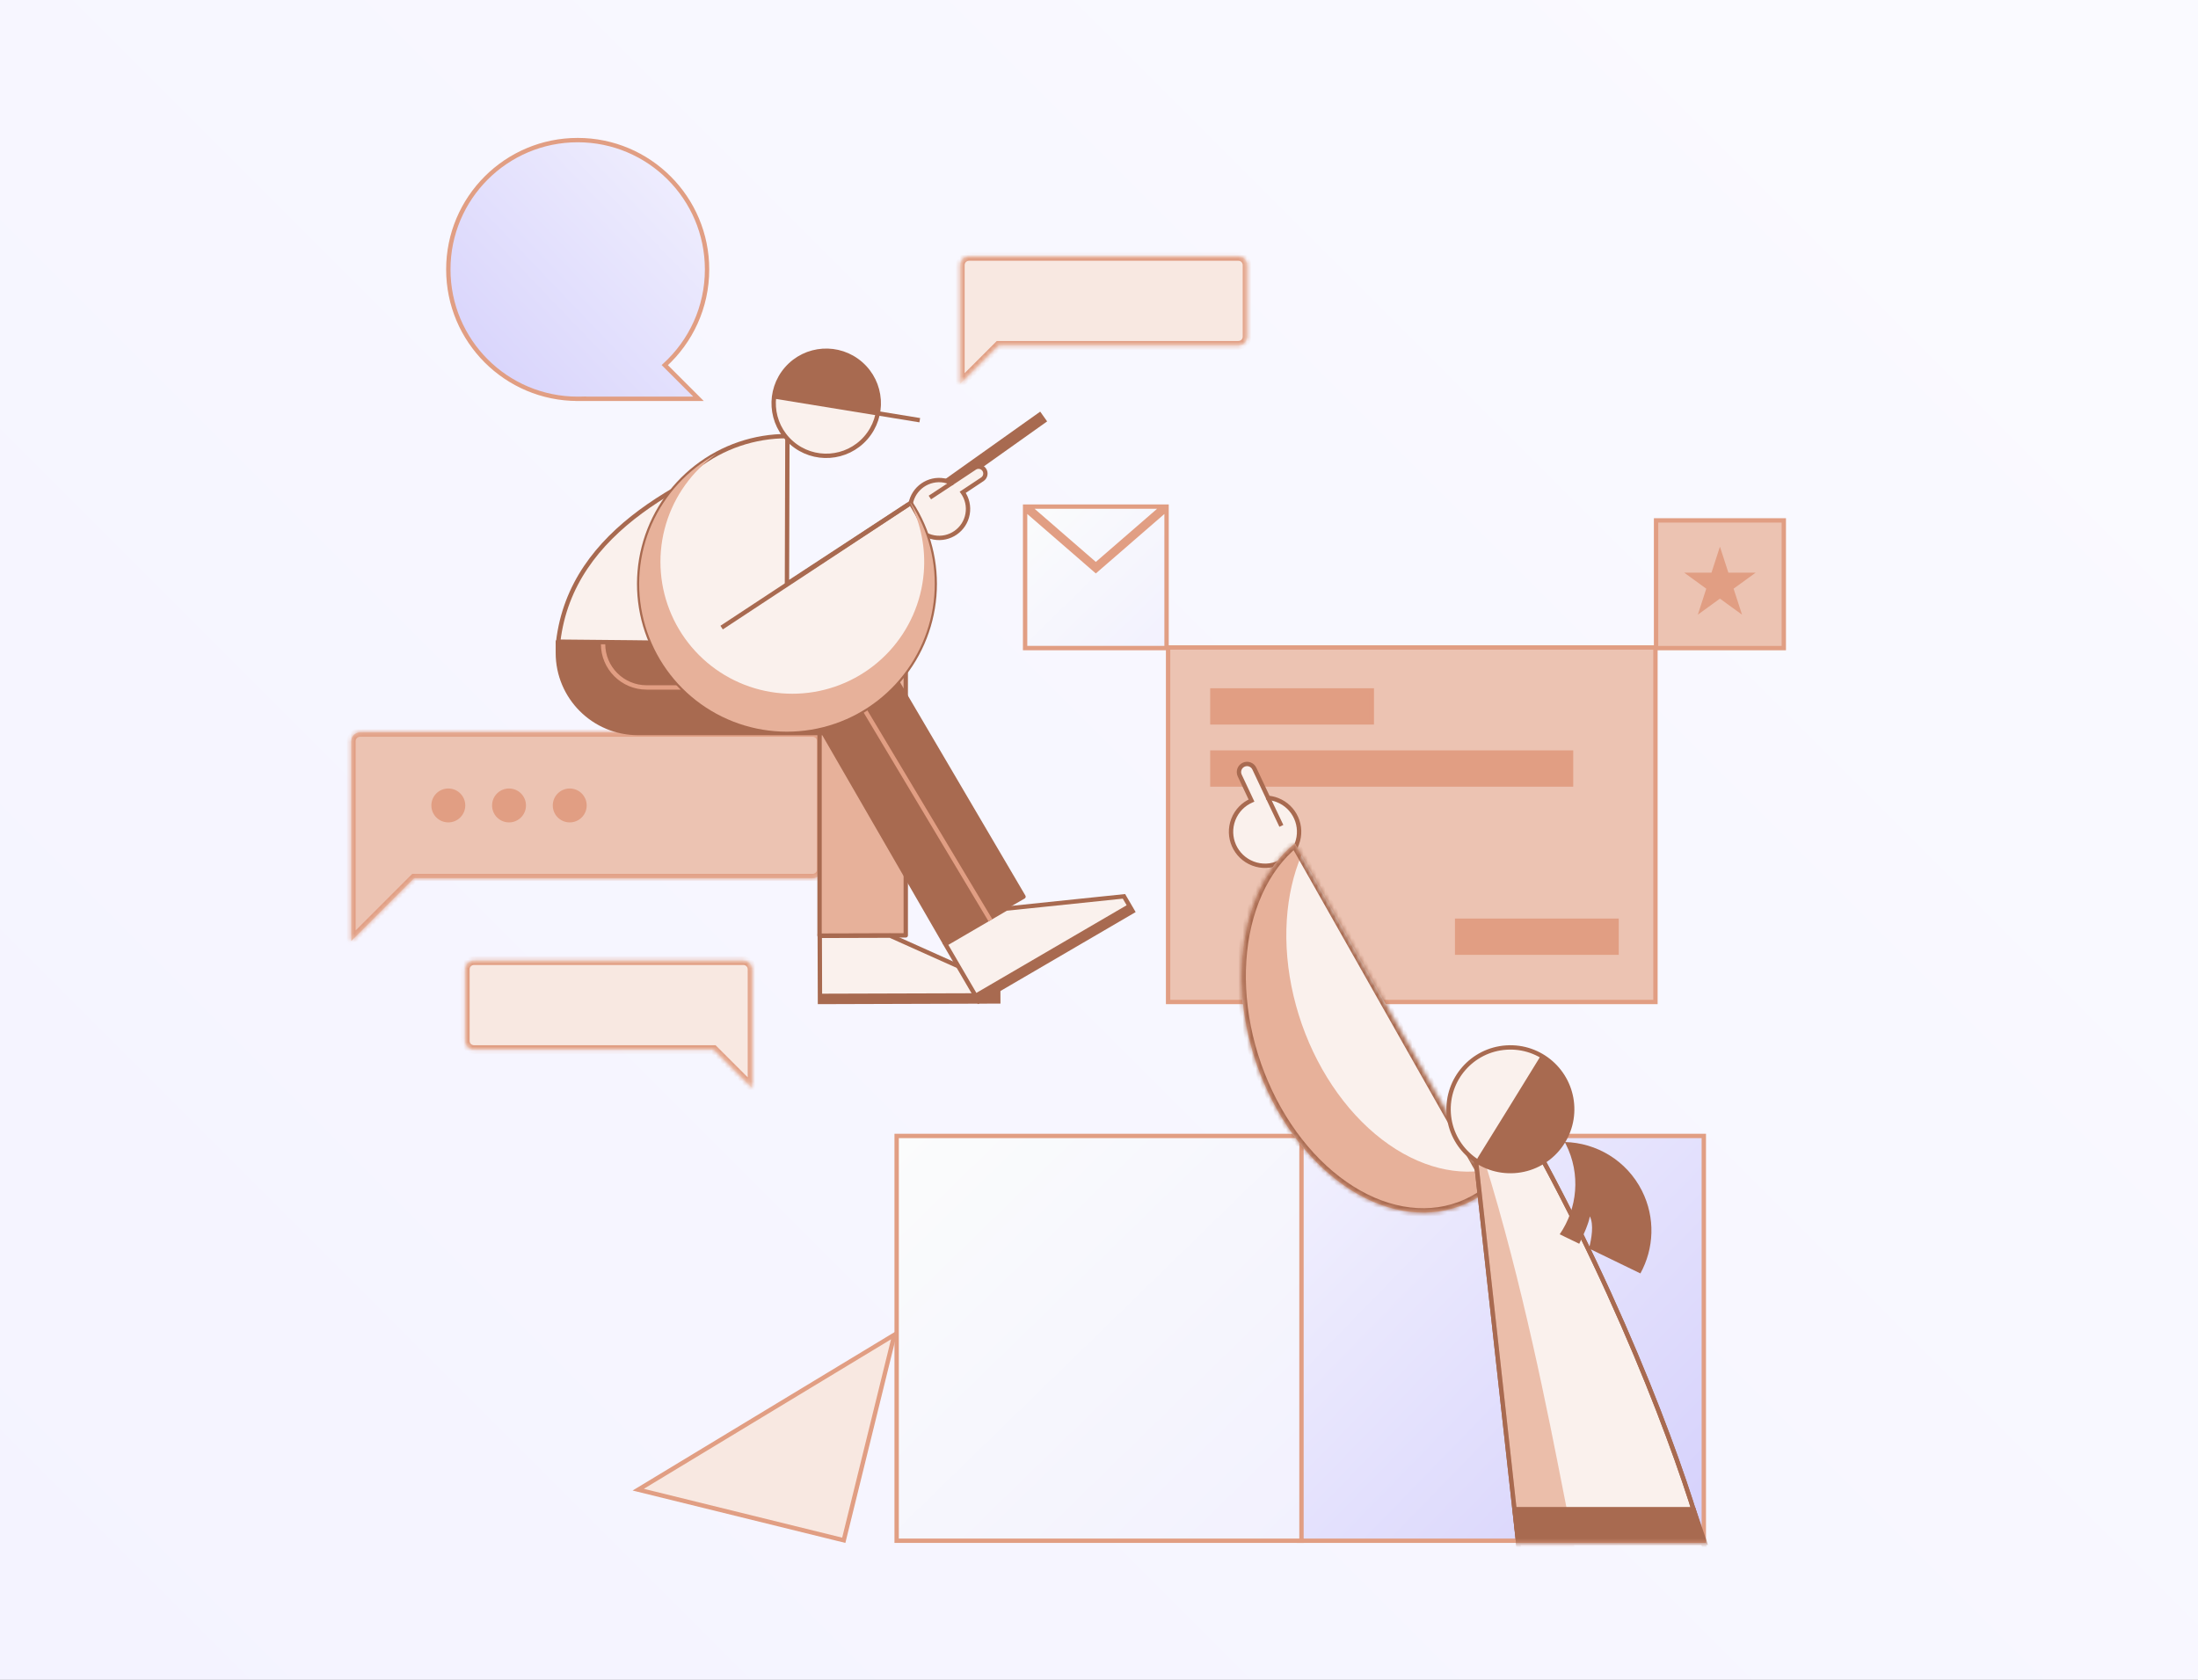 <svg width="505" height="386" viewBox="0 0 505 386" fill="none" xmlns="http://www.w3.org/2000/svg">
<rect x="0" y="0" width="505" height="386" fill="#333333" stroke="none"/>
<rect width="505" height="386" fill="url(#paint0_linear_194_182375)"/>
<mask id="path-2-inside-1_194_182375" fill="white">
<path fill-rule="evenodd" clip-rule="evenodd" d="M82.711 168.289C81.606 168.289 80.711 169.184 80.711 170.289V200.79H80.711L80.711 216.211L95.132 201.79H186.716C187.82 201.79 188.716 200.895 188.716 199.79V170.289C188.716 169.184 187.82 168.289 186.716 168.289H82.711Z"/>
</mask>
<path fill-rule="evenodd" clip-rule="evenodd" d="M82.711 168.289C81.606 168.289 80.711 169.184 80.711 170.289V200.79H80.711L80.711 216.211L95.132 201.79H186.716C187.82 201.79 188.716 200.895 188.716 199.79V170.289C188.716 169.184 187.82 168.289 186.716 168.289H82.711Z" fill="#ECC3B2"/>
<path d="M80.711 200.79V201.79H81.711V200.79H80.711ZM80.711 200.79V199.79H79.711V200.79H80.711ZM80.711 216.211H79.711L79.711 218.625L81.418 216.918L80.711 216.211ZM95.132 201.79V200.79H94.717L94.424 201.083L95.132 201.79ZM81.711 170.289C81.711 169.737 82.159 169.289 82.711 169.289V167.289C81.054 167.289 79.711 168.632 79.711 170.289H81.711ZM81.711 200.79V170.289H79.711V200.79H81.711ZM80.711 201.79H80.711V199.79H80.711V201.79ZM81.711 216.211L81.711 200.79H79.711L79.711 216.211H81.711ZM94.424 201.083L80.004 215.504L81.418 216.918L95.839 202.497L94.424 201.083ZM186.716 200.79H95.132V202.79H186.716V200.79ZM187.716 199.79C187.716 200.342 187.268 200.79 186.716 200.79V202.79C188.373 202.79 189.716 201.447 189.716 199.79H187.716ZM187.716 170.289V199.79H189.716V170.289H187.716ZM186.716 169.289C187.268 169.289 187.716 169.737 187.716 170.289H189.716C189.716 168.632 188.373 167.289 186.716 167.289V169.289ZM82.711 169.289H186.716V167.289H82.711V169.289Z" fill="#E19E83" mask="url(#path-2-inside-1_194_182375)"/>
<mask id="path-4-inside-2_194_182375" fill="white">
<path fill-rule="evenodd" clip-rule="evenodd" d="M170.794 220.727C171.899 220.727 172.794 221.622 172.794 222.727V240.555H172.794L172.794 249.964L163.996 241.165H108.9C107.796 241.165 106.9 240.27 106.9 239.165V222.727C106.9 221.622 107.796 220.727 108.9 220.727H170.794Z"/>
</mask>
<path fill-rule="evenodd" clip-rule="evenodd" d="M170.794 220.727C171.899 220.727 172.794 221.622 172.794 222.727V240.555H172.794L172.794 249.964L163.996 241.165H108.9C107.796 241.165 106.9 240.27 106.9 239.165V222.727C106.9 221.622 107.796 220.727 108.9 220.727H170.794Z" fill="#F8E8E1"/>
<path d="M172.794 240.555V241.555H171.794V240.555H172.794ZM172.794 240.555V239.555H173.794V240.555H172.794ZM172.794 249.964H173.794L173.794 252.378L172.087 250.671L172.794 249.964ZM163.996 241.165V240.165H164.41L164.703 240.458L163.996 241.165ZM171.794 222.727C171.794 222.174 171.346 221.727 170.794 221.727V219.727C172.451 219.727 173.794 221.07 173.794 222.727H171.794ZM171.794 240.555V222.727H173.794V240.555H171.794ZM172.794 241.555H172.794V239.555H172.794V241.555ZM171.794 249.964L171.794 240.555H173.794L173.794 249.964H171.794ZM164.703 240.458L173.501 249.257L172.087 250.671L163.289 241.873L164.703 240.458ZM108.9 240.165H163.996V242.165H108.9V240.165ZM107.9 239.165C107.9 239.718 108.348 240.165 108.9 240.165V242.165C107.243 242.165 105.9 240.822 105.9 239.165H107.9ZM107.9 222.727V239.165H105.9V222.727H107.9ZM108.9 221.727C108.348 221.727 107.9 222.174 107.9 222.727H105.9C105.9 221.07 107.243 219.727 108.9 219.727V221.727ZM170.794 221.727H108.9V219.727H170.794V221.727Z" fill="#E19E83" mask="url(#path-4-inside-2_194_182375)"/>
<circle cx="103.003" cy="185.071" r="3.396" fill="#E19E83" stroke="#E19E83"/>
<circle cx="116.952" cy="185.071" r="3.396" fill="#E19E83" stroke="#E19E83"/>
<circle cx="130.9" cy="185.071" r="3.396" fill="#E19E83" stroke="#E19E83"/>
<path fill-rule="evenodd" clip-rule="evenodd" d="M132.727 91.636C116.311 91.636 103.004 78.329 103.004 61.913C103.004 45.498 116.311 32.19 132.727 32.19C149.142 32.19 162.449 45.498 162.449 61.913C162.449 70.622 158.704 78.455 152.736 83.892L160.48 91.635H133.403L133.41 91.628C133.183 91.633 132.955 91.636 132.727 91.636Z" fill="url(#paint1_linear_194_182375)"/>
<path d="M152.736 83.892L152.383 84.245L152.012 83.875L152.4 83.522L152.736 83.892ZM160.48 91.635L160.834 91.282L161.687 92.135H160.48V91.635ZM133.403 91.635V92.135H132.196L133.049 91.282L133.403 91.635ZM133.41 91.628L133.398 91.128L134.645 91.1L133.763 91.981L133.41 91.628ZM103.504 61.913C103.504 78.052 116.587 91.136 132.727 91.136V92.136C116.035 92.136 102.504 78.605 102.504 61.913H103.504ZM132.727 32.69C116.587 32.69 103.504 45.774 103.504 61.913H102.504C102.504 45.222 116.035 31.69 132.727 31.69V32.69ZM161.949 61.913C161.949 45.774 148.866 32.69 132.727 32.69V31.69C149.418 31.69 162.949 45.222 162.949 61.913H161.949ZM152.4 83.522C158.268 78.177 161.949 70.475 161.949 61.913H162.949C162.949 70.768 159.14 78.734 153.073 84.261L152.4 83.522ZM153.09 83.538L160.834 91.282L160.126 91.989L152.383 84.245L153.09 83.538ZM160.48 92.135H133.403V91.135H160.48V92.135ZM133.049 91.282L133.056 91.275L133.763 91.981L133.756 91.989L133.049 91.282ZM132.727 91.136C132.951 91.136 133.175 91.133 133.398 91.128L133.421 92.128C133.19 92.133 132.959 92.136 132.727 92.136V91.136Z" fill="#E19E83"/>
<mask id="path-11-inside-3_194_182375" fill="white">
<path fill-rule="evenodd" clip-rule="evenodd" d="M222.628 58.917C221.523 58.917 220.628 59.813 220.628 60.917V78.746H220.628L220.628 88.154L229.426 79.356H284.522C285.626 79.356 286.522 78.461 286.522 77.356V60.917C286.522 59.813 285.626 58.917 284.522 58.917H222.628Z"/>
</mask>
<path fill-rule="evenodd" clip-rule="evenodd" d="M222.628 58.917C221.523 58.917 220.628 59.813 220.628 60.917V78.746H220.628L220.628 88.154L229.426 79.356H284.522C285.626 79.356 286.522 78.461 286.522 77.356V60.917C286.522 59.813 285.626 58.917 284.522 58.917H222.628Z" fill="#F8E8E1"/>
<path d="M220.628 78.746V79.746H221.628V78.746H220.628ZM220.628 78.746V77.746H219.628V78.746H220.628ZM220.628 88.154H219.628L219.628 90.569L221.335 88.862L220.628 88.154ZM229.426 79.356V78.356H229.012L228.719 78.649L229.426 79.356ZM221.628 60.917C221.628 60.365 222.076 59.917 222.628 59.917V57.917C220.971 57.917 219.628 59.261 219.628 60.917H221.628ZM221.628 78.746V60.917H219.628V78.746H221.628ZM220.628 79.746H220.628V77.746H220.628V79.746ZM221.628 88.154L221.628 78.746H219.628L219.628 88.154H221.628ZM228.719 78.649L219.921 87.447L221.335 88.862L230.133 80.064L228.719 78.649ZM284.522 78.356H229.426V80.356H284.522V78.356ZM285.522 77.356C285.522 77.909 285.074 78.356 284.522 78.356V80.356C286.178 80.356 287.522 79.013 287.522 77.356H285.522ZM285.522 60.917V77.356H287.522V60.917H285.522ZM284.522 59.917C285.074 59.917 285.522 60.365 285.522 60.917H287.522C287.522 59.261 286.178 57.917 284.522 57.917V59.917ZM222.628 59.917H284.522V57.917H222.628V59.917Z" fill="#E19E83" mask="url(#path-11-inside-3_194_182375)"/>
<rect x="298.447" y="261.012" width="93.011" height="93.011" fill="url(#paint2_linear_194_182375)" stroke="#E19E83"/>
<path d="M146.635 342.288L205.49 306.692L193.861 353.918L146.635 342.288Z" fill="#F8E8E1" stroke="#E19E83"/>
<rect x="206.008" y="261.012" width="93.011" height="93.011" fill="url(#paint3_linear_194_182375)" stroke="#E19E83"/>
<path d="M132.076 142.011L134.004 149.11C135.93 156.202 142.368 161.124 149.716 161.124L188.296 161.124L188.296 214.983L208.104 214.926L208.104 146.259C208.104 143.913 206.203 142.011 203.857 142.011L132.076 142.011Z" fill="#E7B19A" stroke="#A86A50" stroke-linejoin="round"/>
<path d="M188.343 215.041L188.39 230.229L229.358 230.102L229.346 226.128L204.523 214.991L188.343 215.041Z" fill="#FAF1ED" stroke="#A86A50"/>
<rect width="40.769" height="1.799" transform="matrix(-1 0.003 0.003 1 229.253 228.204)" fill="#A86A50"/>
<path d="M217.202 216.93L224.86 230.046L260.239 209.391L258.236 205.959L231.175 208.773L217.202 216.93Z" fill="#FAF1ED" stroke="#A86A50"/>
<rect width="40.769" height="1.799" transform="matrix(-0.864 0.504 0.504 0.864 259.196 207.801)" fill="#A86A50"/>
<path d="M128.167 147.441L128.168 150.025C128.17 160.186 136.407 168.423 146.569 168.426L189.209 168.435L216.983 216.516L235.155 206.03L202.865 151.074C201.729 149.14 199.659 147.946 197.417 147.93L128.167 147.441Z" fill="#A86A50" stroke="#A86A50" stroke-linejoin="round"/>
<path d="M227.556 211.456L195.556 157.956L148.556 157.956C143.033 157.956 138.556 153.479 138.556 147.956L138.556 145.456" stroke="#E19E83" stroke-linejoin="round"/>
<path d="M128.248 147.44C156.31 147.638 159.877 147.976 170.368 147.598C172 142.606 174.462 132.64 176.93 127.834C175.829 123.952 175.419 119.893 175.733 115.846C176.149 110.488 177.821 105.307 180.609 100.722C158.218 109.455 131.335 121.341 128.248 147.44Z" fill="#FAF1ED" stroke="#A86A50"/>
<rect x="238.991" y="94.582" width="2.753" height="27.937" transform="rotate(54.597 238.991 94.582)" fill="#A86A50"/>
<path fill-rule="evenodd" clip-rule="evenodd" d="M226.139 107.935C226.622 108.663 226.424 109.644 225.697 110.126L221.193 113.117C222.184 114.522 222.634 116.308 222.304 118.133C221.65 121.746 218.192 124.145 214.58 123.492C210.967 122.839 208.568 119.381 209.221 115.768C209.874 112.156 213.332 109.757 216.945 110.41C217.567 110.522 218.153 110.718 218.693 110.983L223.948 107.493C224.675 107.01 225.656 107.208 226.139 107.935Z" fill="#FAF1ED"/>
<path d="M225.697 110.126L225.973 110.543L225.973 110.543L225.697 110.126ZM226.139 107.935L225.722 108.212L226.139 107.935ZM221.193 113.117L220.784 113.405L220.488 112.985L220.916 112.701L221.193 113.117ZM222.304 118.133L221.812 118.044L222.304 118.133ZM214.58 123.492L214.491 123.984L214.58 123.492ZM209.221 115.768L208.729 115.679L209.221 115.768ZM216.945 110.41L216.856 110.902L216.945 110.41ZM218.693 110.983L218.97 111.399L218.731 111.558L218.473 111.431L218.693 110.983ZM223.948 107.493L223.671 107.077L223.948 107.493ZM225.42 109.71C225.917 109.38 226.053 108.709 225.722 108.212L226.555 107.659C227.191 108.616 226.93 109.907 225.973 110.543L225.42 109.71ZM220.916 112.701L225.42 109.71L225.973 110.543L221.469 113.534L220.916 112.701ZM221.812 118.044C222.117 116.356 221.702 114.705 220.784 113.405L221.601 112.829C222.667 114.338 223.15 116.259 222.796 118.222L221.812 118.044ZM214.669 123C218.01 123.604 221.208 121.385 221.812 118.044L222.796 118.222C222.093 122.107 218.375 124.686 214.491 123.984L214.669 123ZM209.713 115.857C209.109 119.198 211.328 122.396 214.669 123L214.491 123.984C210.607 123.282 208.027 119.564 208.729 115.679L209.713 115.857ZM216.856 110.902C213.515 110.298 210.317 112.516 209.713 115.857L208.729 115.679C209.431 111.795 213.15 109.215 217.034 109.918L216.856 110.902ZM218.473 111.431C217.973 111.187 217.432 111.006 216.856 110.902L217.034 109.918C217.702 110.038 218.332 110.248 218.913 110.534L218.473 111.431ZM224.225 107.91L218.97 111.399L218.416 110.566L223.671 107.077L224.225 107.91ZM225.722 108.212C225.392 107.715 224.722 107.58 224.225 107.91L223.671 107.077C224.629 106.441 225.92 106.702 226.555 107.659L225.722 108.212Z" fill="#A86A50"/>
<path d="M213.639 114.318L218.8 110.923" stroke="#A86A50"/>
<path d="M209.216 115.562C213.358 121.887 215.27 129.414 214.65 136.95C214.03 144.485 210.912 151.598 205.792 157.161C200.671 162.724 193.84 166.419 186.382 167.66C178.924 168.901 171.264 167.618 164.618 164.013C157.972 160.408 152.719 154.688 149.692 147.759C146.665 140.831 146.036 133.09 147.907 125.764C149.777 118.438 154.039 111.946 160.017 107.317C165.995 102.687 173.347 100.185 180.908 100.208L180.808 134.164L209.216 115.562Z" fill="#FAF1ED" stroke="#A86A50"/>
<g style="mix-blend-mode:multiply">
<path fill-rule="evenodd" clip-rule="evenodd" d="M209.164 115.596C211.619 120.526 212.694 126.055 212.239 131.589C211.685 138.313 208.903 144.66 204.334 149.624C199.765 154.588 193.669 157.885 187.014 158.993C180.358 160.1 173.524 158.955 167.593 155.738C161.663 152.521 156.975 147.417 154.274 141.234C151.573 135.052 151.012 128.145 152.681 121.607C154.35 115.07 158.153 109.277 163.487 105.146C163.85 104.865 164.218 104.593 164.592 104.33C162.997 105.197 161.467 106.194 160.017 107.317C154.039 111.946 149.777 118.438 147.907 125.764C146.037 133.09 146.665 140.831 149.692 147.759C152.719 154.688 157.972 160.408 164.618 164.013C171.264 167.618 178.924 168.901 186.382 167.66C193.841 166.419 200.671 162.724 205.792 157.161C210.913 151.598 214.03 144.485 214.65 136.95C215.271 129.415 213.358 121.888 209.216 115.562L209.164 115.596Z" fill="#E7B19A"/>
</g>
<path d="M165.798 144.204L208.752 115.907" stroke="#A86A50" stroke-linejoin="round"/>
<ellipse rx="12.074" ry="12.076" transform="matrix(-0.658 0.753 0.753 0.658 189.826 92.665)" fill="#FAF1ED" stroke="#A86A50"/>
<path d="M201.61 94.64C201.858 93.106 201.802 91.538 201.445 90.026C201.087 88.514 200.436 87.087 199.527 85.827C198.619 84.567 197.471 83.498 196.15 82.682C194.828 81.865 193.359 81.317 191.826 81.069C190.293 80.821 188.726 80.877 187.214 81.235C185.703 81.593 184.276 82.245 183.017 83.154C181.757 84.063 180.689 85.212 179.872 86.534C179.056 87.856 178.508 89.326 178.26 90.86L189.935 92.75L201.61 94.64Z" fill="#A86A50" stroke="#A86A50"/>
<path d="M211.323 96.549L178.039 91.119" stroke="#A86A50"/>
<rect x="268.374" y="148.771" width="111.972" height="81.46" fill="#ECC3B2" stroke="#E19E83"/>
<rect x="278.546" y="158.646" width="36.634" height="7.34" fill="#E19E83" stroke="#E19E83"/>
<rect x="334.783" y="211.561" width="36.634" height="7.34" fill="#E19E83" stroke="#E19E83"/>
<rect x="278.546" y="172.919" width="82.406" height="7.34" fill="#E19E83" stroke="#E19E83"/>
<path d="M251.444 130.816L251.772 131.1L252.1 130.816L268.023 117.003V148.909H235.521V117.003L251.444 130.816ZM251.772 116.408H267.183L251.772 129.776L236.361 116.408H251.772Z" fill="url(#paint4_linear_194_182375)" stroke="#E19E83"/>
<rect x="380.488" y="119.573" width="29.347" height="29.347" fill="#ECC3B2" stroke="#E19E83"/>
<path d="M395.162 127.226L396.626 131.732L396.738 132.077H397.101H401.839L398.006 134.862L397.712 135.075L397.824 135.421L399.288 139.926L395.456 137.142L395.162 136.928L394.868 137.142L391.035 139.926L392.499 135.421L392.612 135.075L392.318 134.862L388.485 132.077H393.222H393.586L393.698 131.732L395.162 127.226Z" fill="#E19E83" stroke="#E19E83"/>
<mask id="mask0_194_182375" style="mask-type:alpha" maskUnits="userSpaceOnUse" x="279" y="166" width="114" height="189">
<rect x="279.984" y="167.208" width="112.474" height="186.816" fill="#BFC6F6" stroke="#6279EF"/>
</mask>
<g mask="url(#mask0_194_182375)">
<path fill-rule="evenodd" clip-rule="evenodd" d="M285.722 175.716C284.793 176.152 284.394 177.26 284.83 178.189L287.535 183.945C285.68 184.753 284.139 186.275 283.356 188.312C281.809 192.344 283.822 196.867 287.854 198.415C291.886 199.963 296.409 197.949 297.957 193.917C299.504 189.886 297.491 185.363 293.459 183.815C292.765 183.548 292.057 183.387 291.351 183.324L288.196 176.608C287.759 175.678 286.652 175.279 285.722 175.716Z" fill="#FAF1ED"/>
<path d="M284.83 178.189L285.283 177.976L284.83 178.189ZM285.722 175.716L285.51 175.263L285.51 175.263L285.722 175.716ZM287.535 183.945L287.734 184.404L288.206 184.198L287.987 183.733L287.535 183.945ZM283.356 188.312L283.823 188.491L283.356 188.312ZM287.854 198.415L287.675 198.882L287.854 198.415ZM297.957 193.917L298.423 194.097L297.957 193.917ZM293.459 183.815L293.28 184.282L293.459 183.815ZM291.351 183.324L290.899 183.537L291.021 183.797L291.307 183.822L291.351 183.324ZM288.196 176.608L287.743 176.82L288.196 176.608ZM285.283 177.976C284.964 177.297 285.256 176.487 285.935 176.168L285.51 175.263C284.331 175.817 283.824 177.222 284.378 178.402L285.283 177.976ZM287.987 183.733L285.283 177.976L284.378 178.402L287.082 184.158L287.987 183.733ZM283.823 188.491C284.555 186.584 285.998 185.16 287.734 184.404L287.335 183.487C285.363 184.346 283.722 185.966 282.89 188.133L283.823 188.491ZM288.033 197.948C284.259 196.499 282.374 192.265 283.823 188.491L282.89 188.133C281.243 192.423 283.385 197.235 287.675 198.882L288.033 197.948ZM297.49 193.738C296.041 197.512 291.807 199.397 288.033 197.948L287.675 198.882C291.964 200.529 296.777 198.386 298.423 194.097L297.49 193.738ZM293.28 184.282C297.054 185.73 298.939 189.964 297.49 193.738L298.423 194.097C300.07 189.807 297.928 184.995 293.638 183.348L293.28 184.282ZM291.307 183.822C291.966 183.881 292.63 184.032 293.28 184.282L293.638 183.348C292.901 183.065 292.147 182.894 291.396 182.826L291.307 183.822ZM287.743 176.82L290.899 183.537L291.804 183.112L288.648 176.395L287.743 176.82ZM285.935 176.168C286.615 175.849 287.424 176.141 287.743 176.82L288.648 176.395C288.094 175.216 286.689 174.709 285.51 175.263L285.935 176.168Z" fill="#A86A50"/>
<path d="M294.399 189.763L291.279 183.199" stroke="#A86A50"/>
<path d="M297.484 193.803C294.009 196.64 291.149 200.475 289.067 205.089C286.985 209.703 285.723 215.006 285.351 220.695C284.979 226.383 285.505 232.346 286.899 238.243C288.294 244.14 290.529 249.856 293.478 255.063C296.427 260.271 300.031 264.869 304.085 268.594C308.139 272.32 312.563 275.1 317.105 276.776C321.647 278.452 326.218 278.992 330.556 278.363C334.895 277.735 338.917 275.951 342.391 273.114L319.938 233.458L297.484 193.803Z" fill="#FAF1ED"/>
<path fill-rule="evenodd" clip-rule="evenodd" d="M299.014 196.505C297.144 200.924 296.004 205.939 295.653 211.296C295.281 216.984 295.808 222.947 297.202 228.844C298.597 234.741 300.832 240.457 303.781 245.665C306.729 250.872 310.334 255.47 314.388 259.196C318.442 262.921 322.866 265.701 327.408 267.377C331.685 268.956 335.988 269.526 340.098 269.063L342.392 273.114C338.917 275.951 334.895 277.734 330.557 278.363C326.218 278.991 321.647 278.452 317.105 276.776C312.563 275.1 308.139 272.319 304.085 268.594C300.031 264.869 296.427 260.271 293.478 255.063C290.529 249.855 288.294 244.14 286.899 238.243C285.505 232.346 284.979 226.383 285.351 220.694C285.723 215.006 286.986 209.703 289.067 205.089C291.149 200.474 294.009 196.639 297.484 193.802L299.014 196.505Z" fill="#E7B19A"/>
<mask id="path-47-inside-4_194_182375" fill="white">
<path d="M297.484 193.803C294.009 196.64 291.149 200.475 289.067 205.089C286.985 209.703 285.723 215.006 285.351 220.695C284.979 226.383 285.505 232.346 286.899 238.243C288.294 244.14 290.529 249.856 293.478 255.063C296.427 260.271 300.031 264.869 304.085 268.594C308.139 272.32 312.563 275.1 317.105 276.776C321.647 278.452 326.218 278.992 330.556 278.363C334.895 277.735 338.917 275.951 342.391 273.114L319.938 233.458L297.484 193.803Z"/>
</mask>
<path d="M297.484 193.803C294.009 196.64 291.149 200.475 289.067 205.089C286.985 209.703 285.723 215.006 285.351 220.695C284.979 226.383 285.505 232.346 286.899 238.243C288.294 244.14 290.529 249.856 293.478 255.063C296.427 260.271 300.031 264.869 304.085 268.594C308.139 272.32 312.563 275.1 317.105 276.776C321.647 278.452 326.218 278.992 330.556 278.363C334.895 277.735 338.917 275.951 342.391 273.114L319.938 233.458L297.484 193.803Z" stroke="#A86A50" stroke-width="2" mask="url(#path-47-inside-4_194_182375)"/>
<path d="M349.16 357.702L339.116 266.754H354.586C377.275 308.924 389.745 346.816 392.132 357.702H349.16Z" fill="#FAF1ED" stroke="#A86A50"/>
<path opacity="0.8" fill-rule="evenodd" clip-rule="evenodd" d="M349.16 357.702L362.294 357.702C361.647 355.344 360.651 350.247 359.29 343.286C355.759 325.225 349.775 294.617 341.084 266.754H339.116L349.16 357.702Z" fill="#E7B19A"/>
<path d="M349.16 357.702L339.116 266.754H354.586C377.275 308.924 389.745 346.816 392.132 357.702H349.16Z" stroke="#A86A50"/>
<path fill-rule="evenodd" clip-rule="evenodd" d="M359.77 262.916C363.225 269.789 362.419 277.687 358.348 283.608L362.838 285.785C363.767 283.925 365.057 280.989 365.27 279.488C366.224 281.386 365.673 284.566 365.082 286.873L376.887 292.599C380.014 286.921 380.382 279.849 377.251 273.62C373.75 266.655 366.792 262.572 359.506 262.408C359.596 262.576 359.684 262.745 359.77 262.916Z" fill="#A86A50"/>
<path d="M351.796 241.992L342.52 267.51" stroke="#A86A50"/>
<path d="M361.186 253.952C361.697 261.783 355.767 268.545 347.941 269.056C340.115 269.567 333.356 263.633 332.844 255.803C332.333 247.972 338.263 241.21 346.09 240.699C353.916 240.188 360.675 246.122 361.186 253.952Z" fill="#FAF1ED"/>
<path d="M354.46 242.782C356.049 243.761 357.43 245.042 358.523 246.554C359.617 248.065 360.403 249.777 360.835 251.592C361.267 253.407 361.337 255.288 361.042 257.13C360.747 258.971 360.091 260.737 359.114 262.325C358.136 263.913 356.855 265.292 355.343 266.385C353.832 267.478 352.12 268.262 350.305 268.694C348.49 269.125 346.608 269.194 344.766 268.898C342.924 268.602 341.158 267.946 339.569 266.968L354.46 242.782Z" fill="#A86A50"/>
<path d="M354.46 242.782L354.722 242.357L354.296 242.095L354.034 242.52L354.46 242.782ZM339.569 266.968L339.143 266.706L338.881 267.132L339.307 267.394L339.569 266.968ZM360.687 253.985C361.181 261.54 355.459 268.064 347.908 268.557L347.974 269.555C356.076 269.026 362.214 262.026 361.685 253.92L360.687 253.985ZM347.908 268.557C340.358 269.05 333.837 263.325 333.343 255.77L332.345 255.835C332.875 263.941 339.871 270.084 347.974 269.555L347.908 268.557ZM333.343 255.77C332.85 248.215 338.572 241.691 346.122 241.198L346.057 240.2C337.955 240.729 331.816 247.729 332.345 255.835L333.343 255.77ZM346.122 241.198C353.673 240.705 360.194 246.43 360.687 253.985L361.685 253.92C361.156 245.814 354.159 239.671 346.057 240.2L346.122 241.198ZM354.198 243.208C355.731 244.152 357.063 245.388 358.118 246.847L358.928 246.261C357.796 244.696 356.367 243.369 354.722 242.357L354.198 243.208ZM358.118 246.847C359.174 248.305 359.931 249.957 360.348 251.708L361.321 251.476C360.874 249.598 360.061 247.825 358.928 246.261L358.118 246.847ZM360.348 251.708C360.765 253.458 360.833 255.274 360.548 257.051L361.536 257.209C361.841 255.303 361.768 253.355 361.321 251.476L360.348 251.708ZM360.548 257.051C360.263 258.827 359.631 260.53 358.688 262.062L359.539 262.587C360.552 260.943 361.23 259.115 361.536 257.209L360.548 257.051ZM358.688 262.062C357.745 263.595 356.509 264.926 355.05 265.98L355.636 266.79C357.201 265.659 358.527 264.231 359.539 262.587L358.688 262.062ZM355.05 265.98C353.592 267.034 351.941 267.791 350.19 268.207L350.421 269.18C352.299 268.734 354.072 267.922 355.636 266.79L355.05 265.98ZM350.19 268.207C348.439 268.623 346.623 268.69 344.845 268.405L344.687 269.392C346.593 269.698 348.542 269.626 350.421 269.18L350.19 268.207ZM344.845 268.405C343.068 268.119 341.364 267.486 339.831 266.542L339.307 267.394C340.952 268.406 342.78 269.085 344.687 269.392L344.845 268.405ZM340.287 266.683L354.593 243.6L353.743 243.073L339.437 266.157L340.287 266.683ZM339.995 267.23L354.886 243.045L354.034 242.52L339.143 266.706L339.995 267.23Z" fill="#A86A50"/>
<path d="M348.843 354.523L347.985 346.763H369.259H389.092L391.726 354.523H370.06H348.843Z" fill="#A86A50"/>
<path d="M369.259 346.763H389.092L391.726 354.523H370.06M369.259 346.763H347.985L348.843 354.523H370.06M369.259 346.763L370.06 354.523" stroke="#A86A50"/>
</g>
<defs>
<linearGradient id="paint0_linear_194_182375" x1="402.961" y1="-16.148" x2="0.461" y2="386.353" gradientUnits="userSpaceOnUse">
<stop stop-color="#FAFAFF"/>
<stop offset="1" stop-color="#F4F3FF"/>
</linearGradient>
<linearGradient id="paint1_linear_194_182375" x1="91.707" y1="102.334" x2="163.656" y2="33.452" gradientUnits="userSpaceOnUse">
<stop stop-color="#D0CBFB"/>
<stop offset="1" stop-color="#F2F1FE"/>
</linearGradient>
<linearGradient id="paint2_linear_194_182375" x1="409.821" y1="369.514" x2="297.947" y2="260.512" gradientUnits="userSpaceOnUse">
<stop stop-color="#D0CBFB"/>
<stop offset="1" stop-color="#F2F1FE"/>
</linearGradient>
<linearGradient id="paint3_linear_194_182375" x1="297.024" y1="354.523" x2="205.508" y2="260.512" gradientUnits="userSpaceOnUse">
<stop stop-color="#F2F1FE"/>
<stop offset="1" stop-color="#FBFCFC"/>
</linearGradient>
<linearGradient id="paint4_linear_194_182375" x1="267.634" y1="149.409" x2="235.021" y2="115.908" gradientUnits="userSpaceOnUse">
<stop stop-color="#F2F1FE"/>
<stop offset="1" stop-color="#FBFCFC"/>
</linearGradient>
</defs>
</svg>
